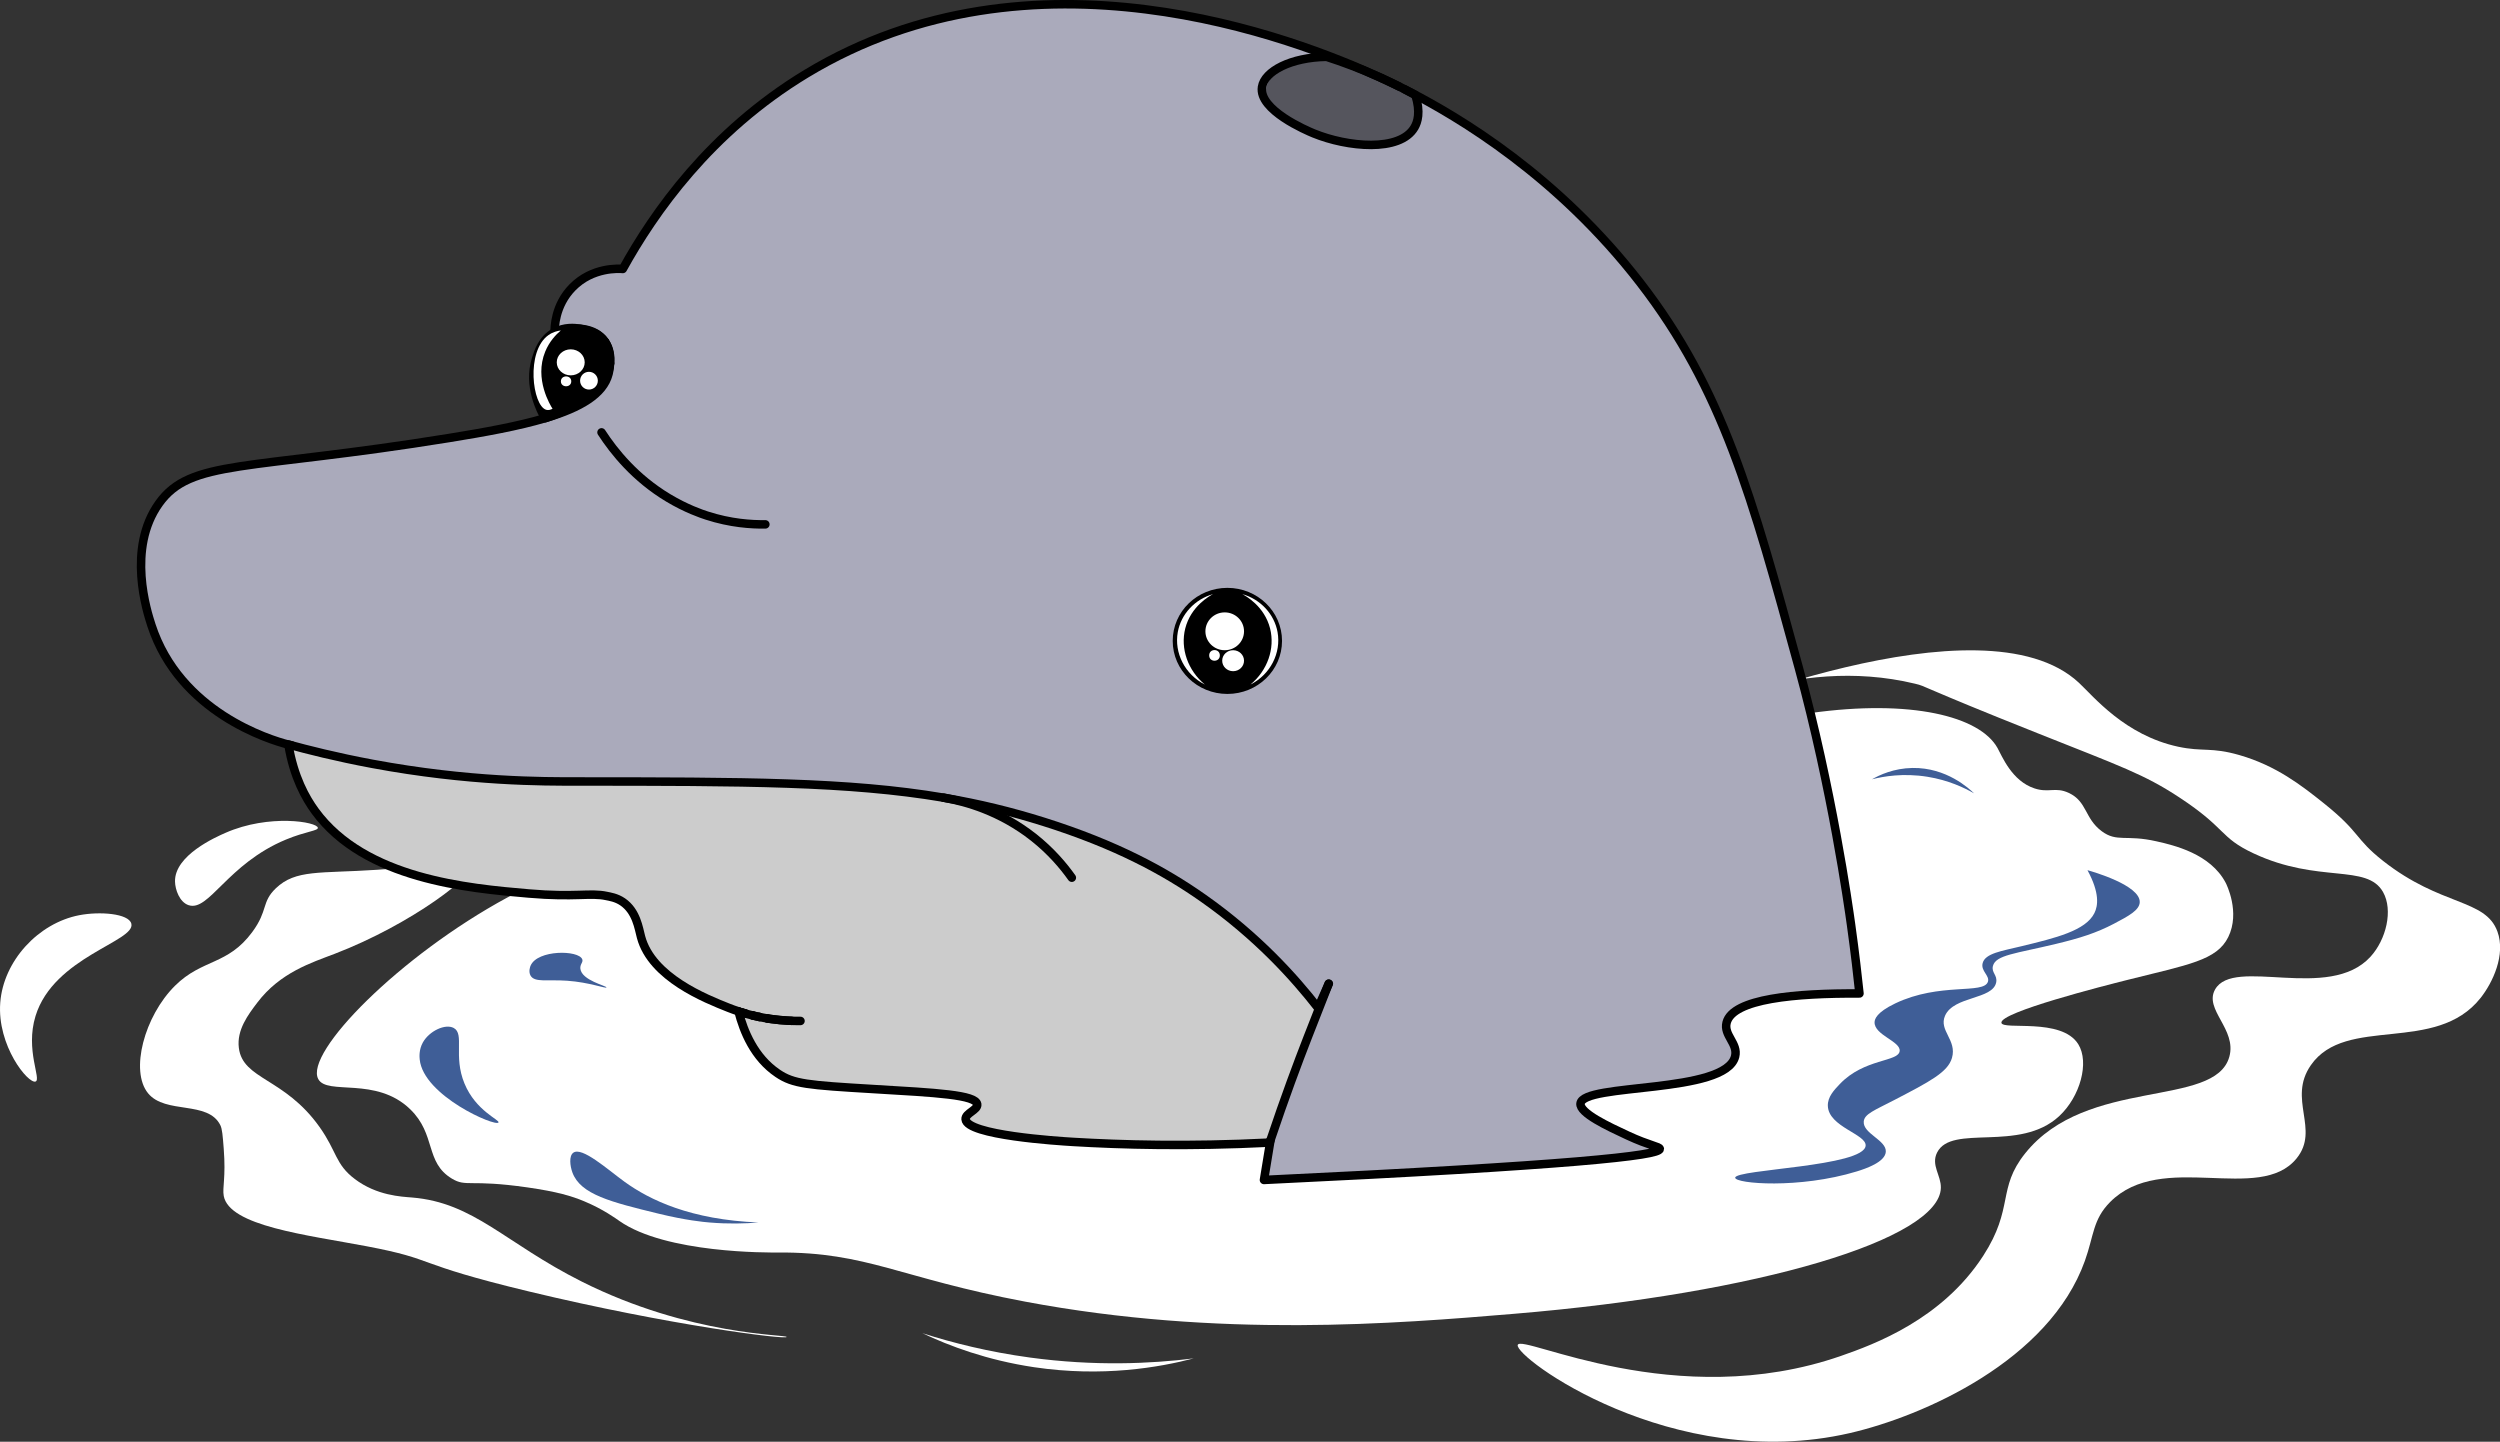 <?xml version="1.0" encoding="UTF-8"?>
<svg id="Layer_2" xmlns="http://www.w3.org/2000/svg" viewBox="0 0 881.63 508.43">
  <rect x="0" y="0" width="881.63" height="508.43" fill="#333333" stroke="none"/>
  <defs>
    <style>
      .cls-1 {
        fill: #3f5e97;
      }

      .cls-2 {
        fill: #fff;
      }

      .cls-3 {
        fill: #aab;
      }

      .cls-4 {
        fill: none;
        stroke: #000;
        stroke-linecap: round;
        stroke-linejoin: round;
        stroke-width: 3px;
      }

      .cls-5 {
        fill: #ccc;
      }

      .cls-6 {
        opacity: .5;
      }
    </style>
  </defs>
  <g id="Layer_4">
    <path class="cls-2" d="M705.79,360.67c.37,2.79,21.18-1.95,27.11,7.56,4.01,6.44.65,18.51-6.67,25.33-14.02,13.07-37.97,2.62-43.11,12.89-2.23,4.44,1.43,8.04,1.33,12.44-.41,18.03-63.6,37.2-150.67,44.44-41.54,3.46-103.69,8.6-172.22-4.3-44.32-8.34-55.73-17.52-87.11-17.33-3.42.02-39.64.34-56-11.11-1.25-.88-5.7-4.14-12.44-6.96-4.38-1.83-9.49-3.38-20-4.89-20.5-2.95-21.52,0-26.67-3.11-9.53-5.76-5.47-15.52-14.67-24.44-12.09-11.73-29.31-4.76-32.44-10.67-4.93-9.3,28.75-43.48,66.67-64,92.19-49.89,141.85,27.1,259.56-.44,61.79-14.46,136.15-55.69,200.02-64.62,35.38-4.95,59.7,1.11,65.95,12.33,1.63,2.92,5.04,11.61,13.04,14.24,5.06,1.67,7.35-.61,12.07,1.58,6.53,3.03,5.54,8.97,11.63,13.51,5.39,4.01,8.53,1.12,19.26,3.56,6.15,1.4,19.06,4.33,24.48,14.67.22.42,5.21,10.34.89,19.11-4.03,8.19-13.9,9.69-35.56,15.11-8.31,2.08-44.94,11.4-44.44,15.11Z"/>
    <path class="cls-2" d="M78.9,421.71c-.53-2.88.79-6.39,0-16.59-.36-4.66-.54-6.99-1.19-8.3-4.36-8.83-19.31-3.76-25.48-11.26-6.48-7.87-1.32-27.21,9.48-37.93,9.62-9.54,18.59-7.18,27.26-18.96,5.65-7.67,3.17-10.49,8.3-15.41,7-6.72,15.5-5.18,35.56-6.52,24.58-1.64,33.45-5.41,34.37-2.96,1.58,4.21-22.14,22.21-49.19,32.59-8.11,3.11-19.21,6.57-27.26,17.19-3.26,4.3-7.32,9.65-6.52,16,1.42,11.21,16.09,10.47,28.44,27.85,6.19,8.71,5.52,13.13,12.44,18.37,7.78,5.88,16.46,6.22,20.15,6.52,21.96,1.8,32.81,16.05,59.85,29.63,38.41,19.29,72.46,18.65,72.3,19.56-.19,1.01-41.33-4.14-90.67-16-42.21-10.15-32.03-11.18-57.48-16-21.21-4.02-48.43-7.12-50.37-17.78Z"/>
    <path class="cls-2" d="M12.53,381.41c2.17-.75-3.69-11.1,0-23.11,6.42-20.91,35.46-26.32,33.78-32.59-.96-3.58-11.14-4.36-18.37-2.96-14.43,2.79-26.72,16.09-27.85,30.81-1.17,15.25,9.88,28.73,12.44,27.85Z"/>
    <path class="cls-2" d="M66.46,319.19c7.18,2.52,13.68-14.52,34.37-23.11,6.99-2.9,11.36-3.08,11.26-4.15-.19-2.09-17.16-5-32.59,1.78-3.34,1.47-18,7.91-17.78,17.19.07,2.83,1.55,7.17,4.74,8.3Z"/>
    <path class="cls-2" d="M325.27,470.15c9.45,4.48,22.81,9.53,39.41,12,24.16,3.59,44.17.06,56.3-3.11-15.22,1.9-35.03,2.8-57.78-.3-14.52-1.98-27.26-5.17-37.93-8.59Z"/>
    <path class="cls-1" d="M660.16,274.82c4.05-1.03,11.04-2.26,19.56-.89,7.4,1.19,13.01,3.87,16.44,5.85-1.74-1.7-9.73-9.14-21.7-8.96-6.65.1-11.69,2.5-14.3,4Z"/>
    <path class="cls-1" d="M736.16,306.89c4.37,8.06,3.71,12.55,2.44,15.11-3.08,6.2-13.62,8.76-25.78,11.7-6.88,1.67-12.71,2.48-13.63,5.93-.75,2.81,2.57,4.43,1.85,6.59-1.5,4.53-16.92.11-32.67,7.63-6.73,3.21-7.26,5.62-7.3,6.62-.15,4.57,9.26,6.73,8.85,10.19-.46,3.88-12.48,2.56-21.11,11.63-2.03,2.13-4.33,4.55-4.22,7.7.25,7.43,13.56,9.93,13.33,14-.41,7.48-46,8.32-46,11.33,0,2.12,22.57,4.02,42.89-2.22,3.21-.99,9.95-3.28,10.22-6.89.31-4.13-8.09-6.41-7.78-10.67.2-2.7,3.74-3.96,10.67-7.56,12.66-6.58,18.98-9.86,20.44-14.89,1.84-6.35-4.73-9.66-2.44-14.89,3.06-7,16.84-5.63,18.04-11.77.5-2.56-1.76-3.43-1.15-5.78,1.01-3.89,7.94-4.34,22.22-7.78,8.42-2.02,14.21-3.84,20.44-7.11,5.2-2.73,8.99-4.78,9.11-7.56.27-6-16.69-10.85-18.44-11.33Z"/>
    <path class="cls-2" d="M594.16,253.26c-.12-.39,37.94-22.59,81.19-12.15,4.36,1.05.33.4,43.26,17.48,29.5,11.74,37.52,14.48,49.78,22.52,17.04,11.17,14.15,14.13,26.37,19.85,22.92,10.73,39.9,3.49,45.63,13.63,3.6,6.38,1.12,16.73-4.44,22.81-14.64,16.01-48.26-.18-54.81,11.56-3.96,7.09,7.73,14.01,5.04,23.7-5.08,18.26-50.29,6.94-72,34.07-9.99,12.49-3.81,19.14-14.81,36.15-14.58,22.53-38.64,31.27-50.07,35.26-58.31,20.33-112.74-7.9-114.07-3.85-1.39,4.23,54.58,45.46,117.04,31.11,26.19-6.02,70.41-25.68,82.96-60.74,3.21-8.97,2.79-14.58,8.89-20.74,18.22-18.39,52.69.74,65.78-15.41,8.33-10.28-3.33-20.86,5.04-32.89,12.35-17.75,44.01-3.66,59.85-23.7,4.27-5.41,8.91-15.22,5.93-23.41-4.25-11.64-19.81-8.77-40.3-24.89-10.21-8.03-7.81-9.89-21.04-20.44-7.8-6.22-16.65-13.14-29.63-16.89-10.09-2.91-12.88-1.08-21.63-2.96-18.78-4.05-29.74-17.64-34.96-22.52-34.17-31.96-138.77,13.08-138.96,12.44Z"/>
    <path class="cls-1" d="M267.49,431.11c-23.89-.96-38.35-7.91-47.26-14.37-6.01-4.36-15.01-12.48-18.07-10.22-1.55,1.14-1.15,4.63-.3,6.96,2.86,7.8,13.68,10.44,30.37,14.52,9.63,2.35,15.86,2.94,17.93,3.11,6.74.57,12.63.4,17.33,0Z"/>
    <path class="cls-1" d="M175.79,395.86c.6-.91-7.99-4.03-12-13.78-4.02-9.75.13-17.44-3.78-19.56-2.97-1.61-8.63,1.06-10.89,5.11-1.43,2.56-1.2,5.16-1.11,6,1.3,12.79,26.73,23.82,27.78,22.22Z"/>
    <path class="cls-1" d="M187.12,340.52c-.1.24-.87,2.07,0,3.56,1.46,2.48,5.95,1.29,12.89,1.78,7.77.54,13.71,2.85,13.85,2.37.16-.57-8.7-2.44-9.19-6.59-.19-1.63,1.07-2.26.67-3.33-1.26-3.33-15.77-3.44-18.22,2.22Z"/>
  </g>
  <g id="Layer_2-2" data-name="Layer_2">
    <g>
      <g>
        <path class="cls-3" d="M499.14,33.5c1.93,6.14.74,9.62-.31,11.42-5.11,8.82-23.72,6.97-35.56,2.12-2.53-1.04-19.45-8.25-18.22-16.34.85-5.59,10.22-10.5,22.78-10.66,5.68,1.83,11.84,4.12,18.31,7.02.33.14.65.29.97.44.07.03.13.06.2.09,1.98.92,3.72,1.75,5.17,2.46.3.15.61.3.92.45.64.31,1.27.64,1.9.96,1.32.68,2.6,1.36,3.84,2.04Z"/>
        <path d="M213.41,120.6c1.54,2.41,1.83,5.28,1.72,7.54.01.01,0,.01,0,.01-.19,2.12-.81,4.12-1.56,5.66-2.12,4.39-5.92,6.45-11.63,9.56-3.68,2-6.96,3.23-9.27,3.97-.16.05-.3.09-.45.14-1.41-2.43-6.16-11.33-3.17-20.93.76-2.43,2.18-6.96,6.54-9.38,3.15-1.06,6.25-1.47,9-1.24.37.06.68.13.91.18,1.84.4,5.35,1.15,7.64,4.12.08.1.15.2.22.3.02.02.03.04.05.07Z"/>
        <path d="M432.84,208.81c9.82,0,17.77,7.7,17.77,17.2s-7.95,17.21-17.77,17.21-17.78-7.7-17.78-17.21,7.96-17.2,17.78-17.2Z"/>
        <path class="cls-3" d="M468.58,346.9c-1.27,2.84-2.52,5.68-3.78,8.53-8.24-10.61-21.33-25.21-40.43-38.65-13.65-9.61-30.79-18.93-56.3-26.97-11.66-3.67-22.97-6.39-34.72-8.4-.23-.04-.45-.08-.67-.12-33.39-5.65-70.44-5.67-129.05-5.7-11.88,0-38.2.14-72.3-6.22-12.82-2.39-23.15-5.04-29.63-6.82,0,.01,0,.03.01.04-6.7-1.72-38.32-11.42-48.31-42.11-1.53-4.71-8.76-26.96,2.67-42.96,11.17-15.64,30.85-11.48,102.28-23.05,12.86-2.08,24.52-4.21,33.87-6.99.15-.05.29-.09.45-.14,11.98-3.61,20.08-8.33,21.92-15.45.1-.4.46-1.86.54-3.74,0,0,.01,0,0-.01.24-2.57-.15-5.3-1.72-7.54-.02-.03-.03-.05-.05-.07-.25-.38-.53-.74-.84-1.09-1.87-2.07-4.66-3.24-7.93-3.51-1.91-.34-5.54-.68-9,1.24-.02-1.54.03-9.43,6.26-15.8,7.11-7.27,16.49-6.63,17.78-6.52,10.89-19.72,30.74-48.32,64.76-68.89,79.69-48.18,171.73-12.79,202.72,1.54-.32-.15-.64-.3-.97-.44-6.47-2.9-12.63-5.19-18.31-7.02-12.56.16-21.93,5.07-22.78,10.66-1.23,8.09,15.69,15.3,18.22,16.34,11.84,4.85,30.45,6.7,35.56-2.12,1.05-1.8,2.24-5.28.31-11.42-1.24-.68-2.52-1.36-3.84-2.04,19.86,10.06,54.26,30.9,83.1,68.22,29.16,37.73,39.38,75.16,56,136,11.61,42.48,17.46,83.77,18.37,90.37,1.4,10.02,2.35,18.4,2.97,24.3-22.54-.12-44.69,1.81-46.85,10.28-1.14,4.46,4.14,7.37,3,11.94-3.35,13.39-53.71,9.24-54.52,16.6-.38,3.36,9.72,8.05,16.59,11.25,7.73,3.6,11.37,3.94,11.38,4.75.04,2.37-31.38,5.81-139.6,10.94.77-4.68,1.54-9.37,2.31-14.05,5.04-15.02,9.63-27.3,13.13-36.28,3.23-8.3,6.95-17.74,7.4-18.88ZM450.61,226.01c0-9.5-7.95-17.2-17.77-17.2s-17.78,7.7-17.78,17.2,7.96,17.21,17.78,17.21,17.77-7.7,17.77-17.21Z"/>
        <path class="cls-5" d="M265.45,358.1c.47.12.94.23,1.4.33.33.07.65.14.97.21-.33-.07-.65-.14-.97-.21-.48-.11-.94-.22-1.4-.33ZM270.59,359.15c.25.05.51.09.77.13.21.03.43.06.64.09,2.04.29,3.99.47,5.8.56.45.03.9.05,1.33.06-.44-.01-.88-.03-1.33-.06-1.81-.1-3.75-.27-5.8-.56-.46-.07-.93-.14-1.41-.22ZM262.79,357.39c-.41-.12-.8-.24-1.19-.36.4.13.8.25,1.19.36ZM260.43,356.66c-1.16-.38-2.33-.8-3.51-1.27-8.01-3.18-27.04-10.7-30.85-24.91-.84-3.12-1.62-9.1-6.48-12.43-2.26-1.54-4.53-1.83-5.68-2.08-5.81-1.25-10.98.55-27.51-.88-21.26-1.84-57.66-4.99-75.26-29.04-3.33-4.55-7.56-12.01-9.43-23.46-.01-.01-.01-.03-.01-.04,6.48,1.78,16.81,4.43,29.63,6.82,34.1,6.36,60.42,6.22,72.3,6.22,58.61.03,95.66.05,129.05,5.7.22.04.44.08.67.12,11.75,2.01,23.06,4.73,34.72,8.4,25.51,8.04,42.65,17.36,56.3,26.97,19.1,13.44,32.19,28.04,40.43,38.65,1.26-2.85,2.51-5.69,3.78-8.53-.45,1.14-4.17,10.58-7.4,18.88-3.5,8.98-8.09,21.26-13.13,36.28-.1.29-.2.59-.3.88-28.88,1.46-52.42.77-69.31-.24-5.34-.32-37.53-2.35-37.92-8-.15-2.14,4.39-3.28,4.1-5.26-.49-3.36-14.19-4.06-36.85-5.4-23.01-1.37-27.97-1.79-33.46-5.49-8.35-5.61-12.06-14.85-13.88-21.89Z"/>
      </g>
      <g>
        <path class="cls-4" d="M270.59,359.15c.25.05.51.09.77.13.21.03.43.06.64.09,2.04.29,3.99.47,5.8.56.45.03.9.05,1.33.06"/>
        <path class="cls-4" d="M265.45,358.1c.46.11.92.22,1.4.33.32.07.64.14.97.21"/>
        <path class="cls-4" d="M261.6,357.03c.39.12.78.24,1.19.36"/>
        <path class="cls-4" d="M468.58,346.9c-.45,1.14-4.17,10.58-7.4,18.88-3.5,8.98-8.09,21.26-13.13,36.28-.1.29-.2.59-.3.88-28.88,1.46-52.42.77-69.31-.24-5.34-.32-37.53-2.35-37.92-8-.15-2.14,4.39-3.28,4.1-5.26-.49-3.36-14.19-4.06-36.85-5.4-23.01-1.37-27.97-1.79-33.46-5.49-8.35-5.61-12.06-14.85-13.88-21.89"/>
        <path class="cls-4" d="M333.35,281.41c11.75,2.01,23.06,4.73,34.72,8.4,25.51,8.04,42.65,17.36,56.3,26.97,19.1,13.44,32.19,28.04,40.43,38.65,1.26-2.85,2.51-5.69,3.78-8.53.04-.1.05-.13.05-.12"/>
        <path class="cls-4" d="M260.43,356.66c-1.16-.38-2.33-.8-3.51-1.27-8.01-3.18-27.04-10.7-30.85-24.91-.84-3.12-1.62-9.1-6.48-12.43-2.26-1.54-4.53-1.83-5.68-2.08-5.81-1.25-10.98.55-27.51-.88-21.26-1.84-57.66-4.99-75.26-29.04-3.33-4.55-7.56-12.01-9.43-23.46-.01-.01-.01-.03-.01-.04,6.48,1.78,16.81,4.43,29.63,6.82,34.1,6.36,60.42,6.22,72.3,6.22,58.61.03,95.66.05,129.05,5.7"/>
        <path class="cls-4" d="M260.43,356.66h.01c.39.13.78.26,1.16.37"/>
        <path class="cls-4" d="M262.79,357.39c-.39-.11-.79-.23-1.19-.36"/>
        <path class="cls-4" d="M262.79,357.39s.02.01.03.01l.09.03c.33.09.66.18,1,.28.52.14,1.03.27,1.54.39"/>
        <path class="cls-4" d="M267.82,358.64c-.32-.07-.64-.14-.97-.21-.46-.1-.93-.21-1.4-.33"/>
        <path class="cls-4" d="M267.82,358.64c.16.03.32.07.48.1.11.02.23.04.34.06.39.08.78.15,1.16.22.16.03.32.06.49.08.1.02.2.04.3.05"/>
        <path class="cls-4" d="M282.29,360.04h-1.06c-.35,0-.71-.01-1.08-.02-.28,0-.57-.01-.86-.02-.05,0-.11,0-.16-.01-.44-.01-.88-.03-1.33-.06-1.81-.1-3.75-.27-5.8-.56-.46-.07-.93-.14-1.41-.22"/>
        <path class="cls-4" d="M192.22,147.48c-9.35,2.78-21.01,4.91-33.87,6.99-71.43,11.57-91.11,7.41-102.28,23.05-11.43,16-4.2,38.25-2.67,42.96,9.99,30.69,41.61,40.39,48.31,42.11.61.16,1.02.26,1.18.29"/>
        <path class="cls-4" d="M215.13,128.15c-.08,1.88-.44,3.34-.54,3.74-1.84,7.12-9.94,11.84-21.92,15.45"/>
        <path class="cls-4" d="M213.41,120.6c1.54,2.41,1.83,5.28,1.72,7.54"/>
        <path class="cls-4" d="M487.11,27.5c-30.99-14.33-123.03-49.72-202.72-1.54-34.02,20.57-53.87,49.17-64.76,68.89-1.29-.11-10.67-.75-17.78,6.52-6.23,6.37-6.28,14.26-6.26,15.8,3.15-1.06,6.25-1.47,9-1.24,3.27.27,6.06,1.44,7.93,3.51.31.35.59.71.84,1.09"/>
        <path class="cls-4" d="M493.4,30.5c-.31-.15-.62-.3-.92-.45-1.45-.71-3.19-1.54-5.17-2.46"/>
        <path class="cls-4" d="M448.05,402.06c-.77,4.68-1.54,9.37-2.31,14.05,108.22-5.13,139.64-8.57,139.6-10.94,0-.81-3.65-1.15-11.38-4.75-6.87-3.2-16.97-7.89-16.59-11.25.81-7.36,51.17-3.21,54.52-16.6,1.14-4.57-4.14-7.48-3-11.94,2.16-8.47,24.31-10.4,46.85-10.28-.62-5.9-1.57-14.28-2.97-24.3-.91-6.6-6.76-47.89-18.37-90.37-16.62-60.84-26.84-98.27-56-136-28.84-37.32-63.24-58.16-83.1-68.22"/>
        <path class="cls-4" d="M377.98,309.52c-3.01-4.24-7.36-9.39-13.48-14.23-11.8-9.31-24.01-12.59-31.15-13.88-.23-.04-.45-.08-.67-.12"/>
        <path class="cls-4" d="M212.13,152.48c4.41,6.81,11.89,16.12,23.55,23.11,6.31,3.79,11.75,5.64,13.56,6.22,8.37,2.72,15.72,3.18,20.66,3.11"/>
        <path class="cls-4" d="M487.11,27.5c-.32-.15-.64-.3-.97-.44-6.47-2.9-12.63-5.19-18.31-7.02-12.56.16-21.93,5.07-22.78,10.66-1.23,8.09,15.69,15.3,18.22,16.34,11.84,4.85,30.45,6.7,35.56-2.12,1.05-1.8,2.24-5.28.31-11.42-1.24-.68-2.52-1.36-3.84-2.04-.63-.32-1.26-.65-1.9-.96-1.95-.99-3.98-1.96-6.09-2.91-.07-.03-.13-.06-.2-.09Z"/>
        <path class="cls-4" d="M450.61,226.01c0,9.51-7.95,17.21-17.77,17.21s-17.78-7.7-17.78-17.21,7.96-17.2,17.78-17.2,17.77,7.7,17.77,17.2Z"/>
        <path class="cls-4" d="M204.59,115.93c.37.06.68.13.91.18,1.84.4,5.35,1.15,7.64,4.12.08.1.15.2.22.3.02.02.03.04.05.07,1.57,2.24,1.96,4.97,1.72,7.54.01.01,0,.01,0,.01-.19,2.12-.81,4.12-1.56,5.66-2.12,4.39-5.92,6.45-11.63,9.56-3.68,2-6.96,3.23-9.27,3.97-.16.05-.3.09-.45.14-1.41-2.43-6.16-11.33-3.17-20.93.76-2.43,2.18-6.96,6.54-9.38,3.46-1.92,7.09-1.58,9-1.24Z"/>
      </g>
    </g>
    <path class="cls-2" d="M192.27,124c-3.97,9.67,1.87,19.02,2.59,20.15-.61.32-1.42.6-2.22.37-4.88-1.38-7.31-20.68.81-26.37,1.57-1.1,3.22-1.47,4.34-1.62-1.7,1.43-4.04,3.86-5.52,7.47Z"/>
    <ellipse class="cls-2" cx="201.27" cy="127.78" rx="4.93" ry="4.59"/>
    <circle class="cls-2" cx="207.7" cy="134.25" r="3.13"/>
    <ellipse class="cls-2" cx="199.63" cy="134.48" rx="1.83" ry="1.74"/>
    <path class="cls-2" d="M424.9,241.41c-7.02-3.54-10.88-11.14-9.55-18.5,1.15-6.35,6-11.57,12.44-13.4-1.14.6-7.82,4.25-9.81,12.12-1.79,7.09.92,14.81,6.92,19.78Z"/>
    <path class="cls-2" d="M440.98,241.41c7.02-3.54,10.88-11.14,9.55-18.5-1.15-6.35-6-11.57-12.44-13.4,1.14.6,7.82,4.25,9.81,12.12,1.79,7.09-.92,14.81-6.92,19.78Z"/>
    <ellipse class="cls-2" cx="431.9" cy="222.63" rx="6.81" ry="6.67"/>
    <circle class="cls-2" cx="428.3" cy="231.13" r="1.88"/>
    <ellipse class="cls-2" cx="434.86" cy="233" rx="3.85" ry="3.7"/>
  </g>
  <g id="Layer_3">
    <path class="cls-6" d="M453.72,22.45c-.82.51-7.68,4.82-7.33,10.44.3,4.79,5.64,7.66,12.44,11.33,6.31,3.4,17.71,9.55,30.47,6.38,3.35-.83,7.48-1.92,9.53-5.67,2.79-5.1-.4-11.21-.86-12.06-9.37-4.07-18.74-8.13-28.11-12.2-1.47-.45-9.15-2.61-16.15,1.78Z"/>
  </g>
</svg>